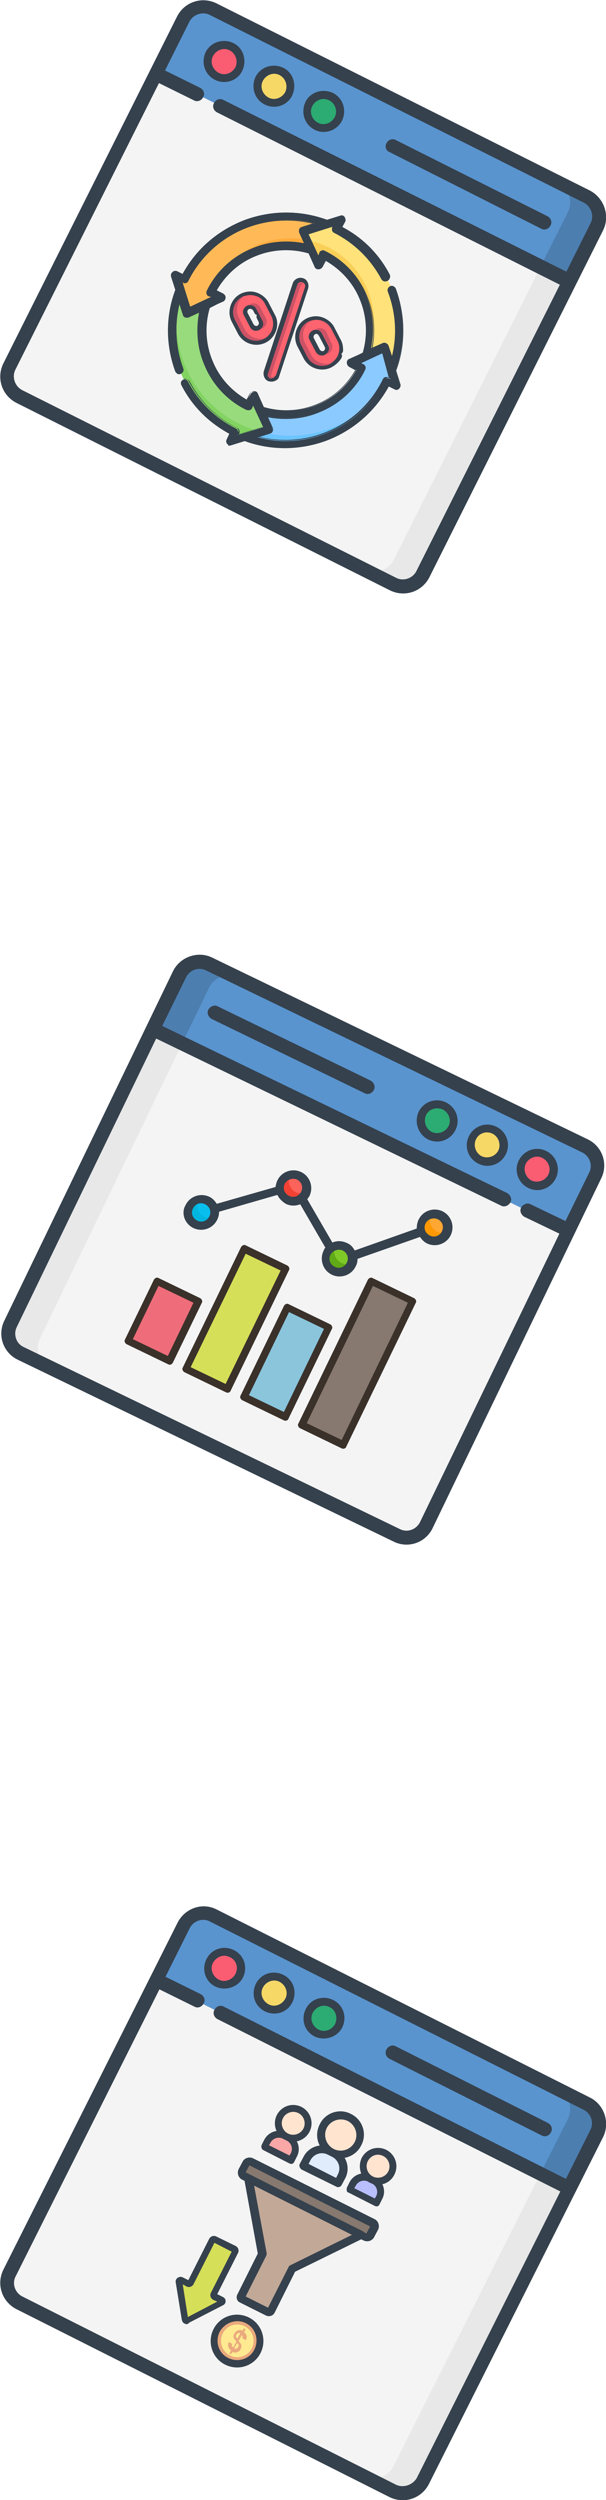 <?xml version="1.0" encoding="utf-8"?>
<!-- Generator: Adobe Illustrator 25.0.0, SVG Export Plug-In . SVG Version: 6.00 Build 0)  -->
<svg version="1.1" id="Layer_1" xmlns="http://www.w3.org/2000/svg" xmlns:xlink="http://www.w3.org/1999/xlink" x="0px" y="0px"
	 viewBox="0 0 130 535.6" style="enable-background:new 0 0 130 535.6;" xml:space="preserve">
<style type="text/css">
	.st0{fill:#F4F4F4;}
	.st1{fill:#E8E8E8;}
	.st2{fill:#5994CE;}
	.st3{fill:#4C7EB0;}
	.st4{fill:#FA5D72;}
	.st5{fill:#F6D867;}
	.st6{fill:#2CAB72;}
	.st7{fill:#35414D;}
	.st8{fill:#FFE27A;}
	.st9{fill:#F9CF58;}
	.st10{fill:#8BCAFF;}
	.st11{fill:#98DB7C;}
	.st12{fill:#82D361;}
	.st13{fill:#6CC4FF;}
	.st14{fill:#FFBA57;}
	.st15{fill:#FFAC3E;}
	.st16{fill:#FD646F;}
	.st17{fill:#CC5266;}
	.st18{fill:#07BEEF;}
	.st19{fill:#FC635B;}
	.st20{fill:#7EC927;}
	.st21{fill:#FFA733;}
	.st22{fill:#00B6E0;}
	.st23{fill:#F34234;}
	.st24{fill:#60A917;}
	.st25{fill:#FF9801;}
	.st26{fill:#EF6D7A;}
	.st27{fill:#3A312A;}
	.st28{fill:#D6DF58;}
	.st29{fill:#8AC5DC;}
	.st30{fill:#87796F;}
	.st31{fill:#C1A897;}
	.st32{fill:#F9A7A7;}
	.st33{fill:#36414D;}
	.st34{fill:#FFE4CF;}
	.st35{fill:#E0EBFC;}
	.st36{fill:#B9BEFC;}
	.st37{fill:#EAA97D;}
	.st38{fill:#FFEA92;}
</style>
<g>
	<g>
		<g>
			<path class="st0" d="M84.3,125.1L4.1,84.9c-2.3-1.2-3.3-4-2.1-6.4L39.3,4.1c1.2-2.3,4-3.3,6.4-2.1l80.2,40.2
				c2.3,1.2,3.3,4,2.1,6.4L90.7,123C89.5,125.3,86.6,126.3,84.3,125.1z"/>
			<path class="st1" d="M125.9,42.2l-6.2-3.1c2.3,1.2,3.3,4,2.1,6.4l-37.3,74.4c-1.2,2.3-4,3.3-6.4,2.1l6.2,3.1
				c2.3,1.2,5.2,0.2,6.4-2.1L128,48.6C129.2,46.2,128.2,43.4,125.9,42.2z"/>
			<path class="st2" d="M33.5,15.8l88.7,44.4l5.9-11.7c1.2-2.3,0.2-5.2-2.1-6.4L45.7,2c-2.3-1.2-5.2-0.2-6.4,2.1L33.5,15.8z"/>
			<path class="st3" d="M125.9,42.2l-6.2-3.1c2.3,1.2,3.3,4,2.1,6.4l-5.9,11.7l6.2,3.1l5.9-11.7C129.2,46.2,128.2,43.4,125.9,42.2z"
				/>
			<path class="st4" d="M51.2,14.8c-0.9,1.7-3,2.4-4.7,1.6c-1.7-0.9-2.4-3-1.6-4.7c0.9-1.7,3-2.4,4.7-1.6
				C51.4,10.9,52.1,13,51.2,14.8z"/>
			<path class="st5" d="M61.9,20.1c-0.9,1.7-3,2.4-4.7,1.6c-1.7-0.9-2.4-3-1.6-4.7s3-2.4,4.7-1.6C62.1,16.3,62.8,18.4,61.9,20.1z"/>
			<path class="st6" d="M72.6,25.5c-0.9,1.7-3,2.4-4.7,1.6c-1.7-0.9-2.4-3-1.6-4.7c0.9-1.7,3-2.4,4.7-1.6
				C72.7,21.6,73.4,23.7,72.6,25.5z"/>
			<path class="st7" d="M46.1,17.1c-2.2-1.1-3-3.7-2-5.9c1.1-2.2,3.7-3,5.9-2s3,3.7,2,5.9S48.3,18.2,46.1,17.1z M49.3,10.8
				c-1.3-0.7-2.9-0.1-3.6,1.2s-0.1,2.9,1.2,3.6c1.3,0.7,2.9,0.1,3.6-1.2C51.1,13.1,50.6,11.5,49.3,10.8z"/>
			<path class="st7" d="M56.8,22.4c-2.2-1.1-3-3.7-2-5.9c1.1-2.2,3.7-3,5.9-2s3,3.7,2,5.9S59,23.5,56.8,22.4z M60,16.1
				c-1.3-0.7-2.9-0.1-3.6,1.2s-0.1,2.9,1.2,3.6c1.3,0.7,2.9,0.1,3.6-1.2C61.8,18.4,61.3,16.8,60,16.1z"/>
			<path class="st7" d="M67.5,27.8c-2.2-1.1-3-3.7-2-5.9s3.7-3,5.9-2c2.2,1.1,3,3.7,2,5.9C72.3,28,69.6,28.9,67.5,27.8z M70.6,21.5
				c-1.3-0.7-2.9-0.1-3.6,1.2c-0.7,1.3-0.1,2.9,1.2,3.6c1.3,0.7,2.9,0.1,3.6-1.2C72.5,23.8,71.9,22.1,70.6,21.5z"/>
			<path class="st7" d="M83.6,32.6L116.1,49c0.7,0.4,1.6,0.1,2-0.7c0.4-0.7,0.1-1.6-0.7-2L84.9,30c-0.7-0.4-1.6-0.1-2,0.7
				C82.5,31.4,82.8,32.3,83.6,32.6z"/>
			<path class="st7" d="M126.5,40.8L46.4,0.7c-3.1-1.5-6.8-0.3-8.4,2.8L0.7,77.9c-1.5,3.1-0.3,6.8,2.8,8.4l80.2,40.2
				c3.1,1.5,6.8,0.3,8.4-2.8l37.3-74.4C130.9,46.2,129.6,42.4,126.5,40.8z M85,123.8L4.8,83.6c-1.6-0.8-2.3-2.8-1.5-4.4l30.8-61.4
				l7.5,3.7c0.7,0.4,1.6,0.1,2-0.7c0.4-0.7,0.1-1.6-0.7-2l-7.5-3.7l5.2-10.4c0.8-1.6,2.8-2.3,4.4-1.5l80.2,40.2
				c1.6,0.8,2.3,2.8,1.5,4.4l-5.2,10.4L47.9,21.4c-0.7-0.4-1.6-0.1-2,0.7c-0.4,0.7-0.1,1.6,0.7,2l73.5,36.9l-30.8,61.4
				C88.5,123.9,86.6,124.6,85,123.8z"/>
		</g>
		<g>
			<g>
				<path class="st8" d="M72.3,49L72.3,49c11.3,5.7,16.2,18.9,11.8,30.4l-5.6-3.1c2.7-8.3-1-17.6-9.1-21.6l0,0l-1.1,2.2L65,49.6
					l8.2-2.6L72.3,49"/>
				<path class="st9" d="M68.3,56.9l-2.5-5.5c1.5,0.3,3,0.8,4.5,1.5c8.6,4.3,12.3,14.7,8.4,23.4l-0.2-0.1c2.7-8.3-1-17.6-9.1-21.6
					l0,0L68.3,56.9z"/>
				<path class="st10" d="M83.1,81.6C83.1,81.6,83.1,81.6,83.1,81.6c-5.7,11.3-18.9,16.3-30.4,11.9l3.2-5.6
					c8.3,2.6,17.5-1.1,21.5-9.1c0,0,0,0,0,0l0,0l-2.2-1.1l7.3-3.3l2.6,8.2L83.1,81.6"/>
				<path class="st11" d="M53.4,86.8C53.3,86.8,53.3,86.8,53.4,86.8c-8.1-4-11.8-13.3-9.1-21.5L38.6,62
					c-4.4,11.5,0.5,24.8,11.8,30.5c0,0,0,0,0,0l0,0l-1,2l8.2-2.6l-3.3-7.3L53.4,86.8L53.4,86.8z"/>
				<path class="st12" d="M51.3,90.8c1.5,0.7,3,1.3,4.5,1.7l-6.3,2l1-2c0,0,0,0,0,0C39.2,86.8,34.2,73.6,38.6,62l0.1,0.5
					C35.7,73.5,40.7,85.5,51.3,90.8L51.3,90.8z"/>
				<path class="st13" d="M55.9,92.5c10.4,2.8,21.6-1.5,27.2-10.9l0.1,0c0,0,0,0,0,0c-5.7,11.3-18.9,16.2-30.4,11.8L55.9,92.5z"/>
				<path class="st14" d="M39.6,59.8C39.6,59.8,39.6,59.8,39.6,59.8C45.3,48.5,58.5,43.6,70.1,48L65,49.6l1.8,4
					c-8.3-2.7-17.5,1-21.6,9.1c0,0,0,0,0,0l0,0l2.2,1.1l-7.3,3.3l-2.6-8.2L39.6,59.8z"/>
				<g>
					<path class="st15" d="M65.8,51.4l1,2.2c-8-2.6-16.9,0.8-21.1,8.2c0.1-0.3,0.3-0.6,0.4-0.9C49.9,53.5,58.1,49.8,65.8,51.4
						L65.8,51.4z"/>
				</g>
				<g>
					<path class="st7" d="M37.1,58.2c-0.2,0.2-0.3,0.5-0.2,0.9l0.9,2.9c-2.1,5.6-2.1,11.8,0,17.4c0.2,0.4,0.6,0.6,1,0.5
						c0.4-0.2,0.6-0.6,0.5-1c-1.7-4.6-1.9-9.6-0.7-14.2l0.8,2.7c0.1,0.5,0.7,0.7,1.1,0.5l2.4-1.1c-0.8,3.7-0.5,7.7,1,11.3
						c1.7,4.2,4.9,7.6,8.9,9.6l0,0c0.4,0.2,0.9,0,1.1-0.4l0.4-0.7l2.2,4.9l-5.6,1.7l0.1-0.3c0.2-0.4,0-0.9-0.4-1.1l0,0
						c-4.4-2.2-8-5.7-10.3-10.1c-0.2-0.4-0.7-0.5-1.1-0.3c-0.4,0.2-0.5,0.7-0.3,1.1c2.3,4.5,5.9,8.1,10.3,10.4l-0.6,1.3
						c-0.3,0.6,0.3,1.4,1,1.1l2.9-0.9c5.7,2.1,12,2.1,17.8-0.1c5.6-2.2,10.2-6.2,13.1-11.5l1.3,0.6c0.6,0.3,1.4-0.3,1.1-1l-0.9-3
						c2.1-5.7,2.1-11.9-0.1-17.6c-0.2-0.4-0.6-0.6-1-0.5c-0.4,0.2-0.6,0.6-0.5,1c1.7,4.6,2,9.6,0.7,14.3l-0.8-2.6
						c-0.1-0.5-0.7-0.7-1.1-0.5l-2.5,1.1c0.8-3.8,0.5-7.7-1-11.3c-1.7-4.2-4.9-7.6-9-9.6c-0.4-0.2-0.9,0-1.1,0.4L68.4,55L66.1,50
						l5.6-1.7l-0.1,0.3c-0.2,0.4,0,0.9,0.4,1.1c4.4,2.2,7.9,5.6,10.2,9.9c0.2,0.4,0.7,0.5,1.1,0.3c0.4-0.2,0.5-0.7,0.3-1.1
						c-2.3-4.4-5.8-7.9-10.2-10.2l0.6-1.3c0.3-0.6-0.3-1.4-1-1.1l-2.9,0.9c-5.7-2.1-12-2.1-17.8,0.1c-5.6,2.2-10.3,6.2-13.1,11.5
						L38,58.1C37.7,58,37.3,58,37.1,58.2L37.1,58.2z M57.4,89.1c3.7,0.8,7.7,0.5,11.3-1c4.2-1.7,7.6-4.9,9.6-8.9l0,0
						c0.2-0.4,0-0.9-0.4-1.1l-0.7-0.3l4.9-2.2l1.7,5.6l-0.3-0.1c-0.4-0.2-0.9,0-1.1,0.4l0,0c-2.6,5.3-7.1,9.3-12.6,11.4
						c-4.7,1.8-9.7,2.1-14.5,0.8l2.6-0.8c0.5-0.1,0.7-0.7,0.5-1.1L57.4,89.1z M45.5,77.4c-1.5-3.7-1.7-7.7-0.6-11.5l3-1.3
						c0.6-0.3,0.6-1.2,0-1.5l-1.5-0.8c1.9-3.4,4.8-6,8.4-7.5c3.7-1.5,7.7-1.7,11.5-0.6l1.3,2.9c0.3,0.6,1.2,0.6,1.5,0l0.7-1.5
						c3.4,1.9,6,4.8,7.5,8.4c1.5,3.7,1.7,7.7,0.6,11.5L75,77c-0.6,0.3-0.6,1.2,0,1.5l1.5,0.7c-1.9,3.4-4.8,6-8.4,7.5
						c-3.7,1.5-7.7,1.7-11.5,0.6l-1.3-2.9c-0.3-0.6-1.2-0.6-1.5,0L53,85.8C49.6,83.9,47,80.9,45.5,77.4L45.5,77.4z M39,60.4l0.3,0.1
						c0.4,0.2,0.9,0,1.1-0.4l0,0c2.6-5.3,7.1-9.3,12.6-11.4c4.7-1.8,9.8-2.1,14.5-0.8l-2.7,0.8c-0.5,0.1-0.7,0.7-0.5,1.1l1.1,2.5
						c-3.7-0.8-7.7-0.5-11.3,1c-4.2,1.7-7.6,4.9-9.6,9l0,0c-0.2,0.4,0,0.9,0.4,1.1l0.7,0.4L40.7,66L39,60.4z"/>
					<path class="st7" d="M48.8,95.1c-0.3-0.3-0.3-0.7-0.1-1l0.6-1.1c-4.4-2.4-7.9-6-10.3-10.4c-0.1-0.2-0.1-0.5-0.1-0.7
						c0.1-0.2,0.2-0.4,0.5-0.6c0.5-0.2,1-0.1,1.3,0.4c2.3,4.4,5.8,7.8,10.2,10l0,0c0.5,0.2,0.6,0.8,0.4,1.3l5.1-1.6l-2.1-4.5
						l-0.2,0.5c-0.2,0.5-0.8,0.6-1.3,0.4l0,0c-4.1-2-7.3-5.5-9-9.7c-1.5-3.5-1.8-7.4-1.1-11.1l-2.2,1c-0.2,0.1-0.5,0.1-0.8,0
						c-0.3-0.1-0.4-0.3-0.5-0.6l-0.7-2.2c-1.1,4.5-0.8,9.3,0.8,13.7c0.1,0.2,0.1,0.5,0,0.7c-0.1,0.2-0.3,0.4-0.5,0.5
						c-0.2,0.1-0.5,0.1-0.7,0c0,0,0,0,0,0c-0.2-0.1-0.4-0.3-0.5-0.5c-2.1-5.7-2.1-11.9,0-17.5l-0.9-2.8c-0.1-0.4,0-0.8,0.3-1l0,0
						c0.3-0.2,0.7-0.3,1-0.1l1.1,0.6c2.9-5.3,7.5-9.3,13.1-11.5c5.8-2.2,12.1-2.3,17.8-0.1l2.9-0.9c0.3-0.1,0.7,0,1,0.3
						c0.3,0.3,0.3,0.7,0.1,1l-0.6,1.1c4.3,2.4,7.8,5.9,10.1,10.2c0.1,0.2,0.1,0.5,0.1,0.7s-0.2,0.4-0.5,0.6
						c-0.2,0.1-0.5,0.1-0.7,0.1c-0.2-0.1-0.4-0.2-0.6-0.5c-2.3-4.3-5.8-7.7-10.1-9.9c-0.5-0.2-0.6-0.8-0.4-1.3l-5.1,1.6l2.1,4.5
						l0.2-0.5c0.2-0.5,0.8-0.7,1.3-0.4c4.1,2,7.3,5.5,9,9.7c1.5,3.5,1.8,7.4,1.1,11.1l2.2-1c0.2-0.1,0.5-0.1,0.8,0
						c0.3,0.1,0.4,0.3,0.5,0.6l0.7,2.1c1.1-4.6,0.8-9.3-0.9-13.8c-0.2-0.5,0.1-1,0.5-1.2c0.5-0.2,1,0.1,1.2,0.5
						c2.1,5.7,2.2,12,0.1,17.6l0.9,2.9c0.1,0.3,0,0.7-0.3,1c-0.3,0.3-0.7,0.3-1,0.1l-1.2-0.6c-2.9,5.2-7.5,9.3-13.1,11.5
						c-5.7,2.2-12.1,2.3-17.8,0.2l-2.9,0.9c-0.2,0.1-0.5,0.1-0.7,0C49,95.3,48.9,95.2,48.8,95.1z M84.9,83.2
						C84.9,83.2,84.9,83.2,84.9,83.2c0.3,0.1,0.6,0,0.7-0.1c0.2-0.1,0.3-0.4,0.2-0.7l-0.9-3l0,0l0,0c2.1-5.6,2.1-11.9-0.1-17.5
						c-0.1-0.3-0.5-0.5-0.9-0.4c-0.3,0.1-0.5,0.5-0.4,0.9c1.8,4.6,2,9.6,0.7,14.4l-0.1,0.5l-1-3.1c0-0.2-0.2-0.3-0.3-0.4
						c0,0,0,0,0,0c-0.2-0.1-0.4-0.1-0.5,0L79.6,75l0.1-0.3c0.8-3.8,0.5-7.6-1-11.2c-1.7-4.1-4.9-7.5-8.9-9.5c-0.3-0.2-0.7,0-0.9,0.3
						l-0.5,1L66,50.1L66,49.9l6-1.9l-0.3,0.6c-0.2,0.3,0,0.7,0.3,0.9c4.4,2.2,8,5.7,10.3,10c0.1,0.2,0.2,0.3,0.4,0.3
						c0.2,0.1,0.4,0,0.5-0.1s0.3-0.2,0.3-0.4c0.1-0.2,0-0.4-0.1-0.5c-2.3-4.3-5.8-7.8-10.1-10.2l-0.1-0.1l0.7-1.4
						c0.1-0.3,0-0.6-0.1-0.7c-0.1-0.2-0.4-0.3-0.7-0.2l-2.9,0.9l0,0l0,0c-5.7-2.1-12-2.1-17.7,0.1c-5.6,2.1-10.2,6.2-13.1,11.5
						l-0.1,0.1l-1.4-0.7c-0.2-0.1-0.5-0.1-0.7,0.1l0,0c-0.2,0.2-0.3,0.5-0.2,0.7l0.9,2.9l0,0c-2.1,5.6-2.1,11.7,0,17.4
						c0.1,0.2,0.2,0.3,0.3,0.4c0,0,0,0,0,0c0.2,0.1,0.3,0.1,0.5,0c0.2-0.1,0.3-0.2,0.4-0.3c0.1-0.2,0.1-0.3,0-0.5
						c-1.7-4.6-1.9-9.6-0.7-14.3l0.1-0.5l1,3.1c0.1,0.2,0.2,0.3,0.4,0.4c0.2,0.1,0.4,0.1,0.5,0l2.7-1.2l-0.1,0.3
						c-0.8,3.8-0.5,7.6,1,11.2c1.7,4.1,4.9,7.5,8.9,9.5l0,0c0.3,0.2,0.7,0,0.9-0.3l0.5-1l2.4,5.2l0.1,0.1l-6,1.9l0.3-0.6
						c0.2-0.3,0-0.7-0.3-0.9l0,0c-4.5-2.2-8.1-5.8-10.4-10.2c-0.2-0.3-0.6-0.5-0.9-0.3c-0.2,0.1-0.3,0.2-0.3,0.4
						c-0.1,0.2,0,0.4,0,0.5c2.3,4.4,5.9,8,10.3,10.4l0.1,0.1l-0.7,1.4c-0.1,0.3,0,0.6,0.1,0.7c0.1,0.2,0.4,0.3,0.7,0.2l2.9-0.9l0,0
						l0,0c5.7,2.1,12,2.1,17.7-0.1c5.6-2.1,10.2-6.2,13-11.5l0.1-0.1l0.1,0.1L84.9,83.2z M58,92.6c0.2-0.1,0.3-0.2,0.4-0.4
						c0.1-0.2,0.1-0.4,0-0.5L57.1,89l0.3,0.1c3.8,0.8,7.6,0.5,11.2-1c4.1-1.7,7.5-4.9,9.5-8.9c0.2-0.3,0-0.7-0.3-0.9l-0.9-0.5
						l5.2-2.4l0.1-0.1l1.9,6L83.5,81c-0.3-0.2-0.7,0-0.9,0.3c-2.7,5.3-7.2,9.4-12.7,11.5c-4.7,1.8-9.7,2.1-14.6,0.8l-0.5-0.1
						L58,92.6z M82,75.7l-4.5,2.1l0.4,0.2c0.5,0.2,0.7,0.8,0.4,1.3c-2,4.1-5.5,7.3-9.7,9c-3.5,1.5-7.4,1.8-11.1,1.1l1,2.2
						c0.1,0.2,0.1,0.5,0,0.8c-0.1,0.3-0.3,0.4-0.6,0.5l-2.2,0.7c4.6,1.1,9.5,0.8,13.9-0.9c5.5-2.1,9.9-6.1,12.5-11.4
						c0.2-0.5,0.8-0.7,1.3-0.4l0,0L82,75.7z M52.9,85.9c-3.4-1.9-6.1-4.9-7.6-8.5l0,0c-1.5-3.7-1.8-7.8-0.6-11.6l0-0.1l3-1.4
						c0.3-0.1,0.4-0.4,0.4-0.6c0-0.2-0.1-0.5-0.3-0.6c0,0,0,0,0,0l-1.6-0.8l0.1-0.1c1.9-3.4,4.9-6.1,8.5-7.6
						c3.7-1.5,7.8-1.7,11.6-0.6l0.1,0l1.4,3c0.1,0.3,0.4,0.4,0.6,0.4c0.2,0,0.5-0.1,0.6-0.4l0.8-1.6l0.1,0.1
						c3.4,1.9,6.1,4.9,7.5,8.5c1.5,3.7,1.7,7.8,0.6,11.6l0,0.1l-3,1.3c-0.3,0.1-0.4,0.4-0.4,0.6c0,0.2,0.1,0.5,0.3,0.6c0,0,0,0,0,0
						l1.6,0.8l-0.1,0.1c-1.9,3.4-4.9,6.1-8.5,7.6c-3.7,1.5-7.8,1.8-11.6,0.6l-0.1,0l-1.4-3c-0.1-0.3-0.4-0.4-0.6-0.4
						c-0.2,0-0.5,0.1-0.6,0.4L53,86L52.9,85.9z M55.3,84.3l1.3,2.9c3.7,1.1,7.7,0.9,11.3-0.6c3.5-1.4,6.4-4,8.3-7.3l-1.3-0.7
						c-0.3-0.2-0.5-0.5-0.5-0.9c0-0.4,0.2-0.7,0.5-0.8l2.9-1.3c1.1-3.7,0.9-7.8-0.6-11.4c-1.4-3.5-4-6.4-7.3-8.3l-0.7,1.3
						c-0.2,0.3-0.5,0.5-0.9,0.5c-0.4,0-0.7-0.2-0.8-0.5l-1.3-2.9c-3.7-1.1-7.8-0.9-11.4,0.6c-3.5,1.4-6.4,4-8.3,7.3l1.4,0.7
						c0,0,0,0,0,0c0.3,0.2,0.5,0.5,0.5,0.8c0,0.4-0.2,0.7-0.5,0.8L45,66c-1.1,3.7-0.9,7.7,0.6,11.3l0,0c1.4,3.5,4,6.4,7.3,8.3
						l0.7-1.3c0.2-0.3,0.5-0.5,0.9-0.5c0.2,0,0.3,0,0.4,0.1C55.1,83.9,55.2,84.1,55.3,84.3z M38.7,60.2l0.5,0.3
						c0.3,0.2,0.7,0,0.9-0.3c2.7-5.3,7.2-9.4,12.7-11.5c4.7-1.8,9.8-2.1,14.6-0.8l0.5,0.1l-3.1,1c-0.2,0.1-0.3,0.2-0.4,0.4
						c-0.1,0.2-0.1,0.4,0,0.5l1.2,2.7l-0.3-0.1c-3.8-0.8-7.6-0.5-11.2,1c-4.1,1.7-7.5,4.9-9.6,8.9c-0.2,0.3,0,0.7,0.3,0.9l1,0.5
						l-5.2,2.4l-0.1,0.1L38.7,60.2z M44.8,63.5c-0.5-0.2-0.7-0.8-0.4-1.3c2-4.1,5.5-7.3,9.7-9c3.5-1.5,7.4-1.8,11.1-1.1l-1-2.2
						c-0.1-0.2-0.1-0.5,0-0.8c0.1-0.3,0.3-0.4,0.6-0.5l2.2-0.7c-4.7-1.1-9.5-0.8-14,0.9C47.5,50.9,43,55,40.4,60.2
						c-0.2,0.5-0.8,0.6-1.2,0.4l1.6,5.1l4.5-2.1L44.8,63.5z"/>
				</g>
			</g>
			<g>
				<g>
					<path class="st7" d="M66.2,73l1.3,2.5c0.4,0.9,1.5,1.3,2.4,0.8c0.9-0.4,1.3-1.5,0.8-2.4l-1.3-2.5c-0.4-0.9-1.5-1.3-2.4-0.8
						C66.1,71,65.8,72.1,66.2,73z M68.9,71.6l1.3,2.5c0.3,0.6,0.1,1.3-0.5,1.6c-0.6,0.3-1.3,0.1-1.6-0.5l-1.3-2.5
						c-0.3-0.6-0.1-1.3,0.5-1.6C67.9,70.8,68.6,71,68.9,71.6z"/>
					<path class="st7" d="M70.2,76.8c-1.2,0.6-2.6,0.1-3.2-1.1l-1.3-2.5c-0.6-1.2-0.1-2.6,1.1-3.2s2.6-0.1,3.2,1.1l1.3,2.5
						C71.8,74.8,71.3,76.2,70.2,76.8z M67.6,71.6c-0.3,0.2-0.4,0.5-0.3,0.8l1.3,2.5c0.2,0.3,0.5,0.4,0.8,0.3
						c0.3-0.2,0.4-0.5,0.3-0.8l-1.3-2.5C68.2,71.6,67.9,71.4,67.6,71.6z"/>
				</g>
				<g>
					<path class="st7" d="M55.8,71c0.9-0.4,1.3-1.5,0.8-2.4l-0.4-0.8c-0.1-0.2-0.3-0.2-0.4-0.1c-0.2,0.1-0.2,0.3-0.1,0.4l0.4,0.8
						c0.3,0.6,0.1,1.3-0.5,1.6c-0.6,0.3-1.3,0.1-1.6-0.5l-1.3-2.5c-0.3-0.6-0.1-1.3,0.5-1.6s1.3-0.1,1.6,0.5l0.3,0.6
						c0.1,0.2,0.3,0.2,0.4,0.1s0.2-0.3,0.1-0.4L55.3,66c-0.4-0.9-1.5-1.3-2.4-0.8s-1.3,1.5-0.8,2.4l1.3,2.5
						C53.8,71.1,54.9,71.4,55.8,71z"/>
					<path class="st7" d="M56,71.5c-1.2,0.6-2.6,0.1-3.2-1.1l-1.3-2.5c-0.6-1.2-0.1-2.6,1.1-3.2c1.2-0.6,2.6-0.1,3.2,1.1l0.3,0.6
						c0.1,0.2,0.1,0.5,0,0.7c0.2,0.1,0.4,0.2,0.5,0.4l0.4,0.8C57.7,69.5,57.2,70.9,56,71.5z M53.4,66.2c-0.3,0.2-0.4,0.5-0.3,0.8
						l1.3,2.5c0.2,0.3,0.5,0.4,0.8,0.3c0.3-0.2,0.4-0.5,0.3-0.8l-0.4-0.8c-0.1-0.2-0.1-0.5,0-0.7c-0.2-0.1-0.4-0.2-0.5-0.4l-0.3-0.6
						C54.1,66.2,53.7,66.1,53.4,66.2z"/>
				</g>
				<g>
					<path class="st7" d="M56.7,72.9c1.9-1,2.7-3.4,1.8-5.3L57.2,65c-0.5-0.9-1.3-1.6-2.3-2c-1-0.3-2.1-0.3-3,0.2
						c-1.9,1-2.7,3.4-1.8,5.3l1.3,2.5C52.4,73.1,54.8,73.9,56.7,72.9z M50.7,68.3c-0.8-1.6-0.2-3.6,1.5-4.4c0.8-0.4,1.7-0.5,2.5-0.2
						c0,0,0,0,0,0c0.8,0.3,1.5,0.9,1.9,1.7l1.3,2.5c0.8,1.6,0.2,3.6-1.5,4.4c-1.6,0.8-3.6,0.2-4.4-1.5L50.7,68.3L50.7,68.3z"/>
					<path class="st7" d="M57,73.4c-2.2,1.1-4.9,0.2-6-2l-1.3-2.5c-1.1-2.2-0.2-4.9,2-6c1.1-0.5,2.3-0.6,3.4-0.2
						c1.1,0.4,2.1,1.2,2.6,2.3l1.3,2.5C60.1,69.5,59.2,72.3,57,73.4z M52.4,64.3c-1.4,0.7-1.9,2.3-1.2,3.7l1.3,2.5
						c0.7,1.4,2.3,1.9,3.7,1.2c1.4-0.7,1.9-2.3,1.2-3.7l-1.3-2.5c-0.3-0.7-0.9-1.1-1.6-1.4C53.9,63.9,53.1,64,52.4,64.3z"/>
				</g>
				<g>
					<path class="st7" d="M69.1,68.4c-1-0.3-2.1-0.3-3,0.2c-1.9,1-2.7,3.4-1.8,5.3l1.3,2.5c1,1.9,3.4,2.7,5.3,1.8
						c0.8-0.4,1.5-1.1,1.8-1.9c0.1-0.2,0-0.4-0.2-0.4c-0.2-0.1-0.4,0-0.4,0.2c-0.3,0.7-0.9,1.3-1.5,1.6c-1.6,0.8-3.6,0.2-4.4-1.5
						l-1.3-2.5c-0.8-1.6-0.2-3.6,1.5-4.4c0.8-0.4,1.7-0.5,2.5-0.2c0.8,0.3,1.5,0.9,1.9,1.7l1.3,2.5c0.3,0.5,0.4,1.1,0.3,1.7
						c0,0.2,0.1,0.3,0.3,0.3c0.2,0,0.3-0.1,0.3-0.3c0.1-0.7-0.1-1.4-0.4-2l-1.3-2.5C70.9,69.4,70.1,68.7,69.1,68.4L69.1,68.4z"/>
					<path class="st7" d="M71.1,78.7c-2.2,1.1-4.9,0.2-6-2l-1.3-2.5c-1.1-2.2-0.2-4.9,2-6c1.1-0.5,2.3-0.6,3.4-0.2l0,0l0,0l0,0
						c1.1,0.4,2.1,1.2,2.6,2.3l1.3,2.5c0.4,0.7,0.5,1.5,0.5,2.3c0,0.3-0.2,0.6-0.4,0.7c0.2,0.2,0.2,0.5,0.1,0.8
						C72.8,77.5,72,78.2,71.1,78.7z M72.6,76.3C72.6,76.3,72.6,76.3,72.6,76.3C72.6,76.3,72.6,76.3,72.6,76.3z M66.6,69.7
						c-1.4,0.7-1.9,2.3-1.2,3.7l1.3,2.5c0.7,1.4,2.3,1.9,3.7,1.2c0.6-0.3,1-0.8,1.3-1.3c0.1-0.2,0.2-0.3,0.4-0.4
						c-0.1-0.2-0.2-0.3-0.1-0.5c0-0.5-0.1-1-0.3-1.4l-1.3-2.5c-0.3-0.7-0.9-1.2-1.6-1.4C68,69.3,67.3,69.3,66.6,69.7z"/>
				</g>
				<g>
					<path class="st7" d="M65.5,60.9c-0.1-0.3-0.4-0.5-0.7-0.6c-0.3-0.1-0.6-0.1-0.9,0.1c-0.3,0.1-0.5,0.4-0.6,0.7l-6.2,18.8
						c-0.2,0.6,0.1,1.3,0.7,1.5c0.3,0.1,0.6,0.1,0.9-0.1c0.3-0.1,0.5-0.4,0.6-0.7l6.2-18.8C65.7,61.4,65.7,61.1,65.5,60.9L65.5,60.9
						z M65,61.5l-6.2,18.8c0,0.1-0.1,0.2-0.3,0.3c-0.1,0.1-0.3,0.1-0.4,0c-0.3-0.1-0.4-0.4-0.3-0.7L64,61.2c0-0.1,0.1-0.2,0.3-0.3
						c0.1-0.1,0.3-0.1,0.4,0c0.1,0,0.2,0.1,0.3,0.3S65,61.4,65,61.5L65,61.5z"/>
					<path class="st7" d="M59,81.6c-0.4,0.2-0.9,0.2-1.3,0.1c-0.4-0.1-0.8-0.4-1-0.9c-0.2-0.4-0.2-0.9-0.1-1.3l6.2-18.8
						c0.3-0.9,1.3-1.4,2.2-1.1c0.4,0.1,0.8,0.4,1,0.9c0.2,0.4,0.2,0.9,0.1,1.3l-6.2,18.8C59.8,81.1,59.5,81.4,59,81.6z"/>
				</g>
				<g>
					<g>
						<path class="st16" d="M58.7,80.9c-0.2,0.1-0.4,0.1-0.6,0c-0.4-0.1-0.7-0.6-0.5-1.1l6.2-18.8c0.1-0.4,0.6-0.7,1.1-0.5
							c0.4,0.1,0.7,0.6,0.5,1.1l-6.2,18.8C59,80.6,58.8,80.8,58.7,80.9L58.7,80.9z"/>
					</g>
					<g>
						<path class="st17" d="M65.1,60.8c-0.3,0-0.6,0.2-0.7,0.6l-6.2,18.8c-0.1,0.3,0,0.7,0.2,0.9c-0.1,0-0.2,0-0.4,0
							c-0.4-0.1-0.7-0.6-0.5-1.1l6.2-18.8c0.1-0.4,0.6-0.7,1.1-0.5C64.9,60.6,65,60.7,65.1,60.8z"/>
					</g>
					<g>
						<g>
							<path class="st16" d="M54.8,63.4c-0.9-0.3-1.9-0.2-2.8,0.2c-1.8,0.9-2.5,3.1-1.6,4.9l1.3,2.5c0.9,1.8,3.1,2.5,4.9,1.6
								c1.8-0.9,2.5-3.1,1.6-4.9l-1.3-2.5C56.5,64.3,55.7,63.6,54.8,63.4L54.8,63.4z M56.3,68.7c0.4,0.7,0.1,1.6-0.7,2
								s-1.6,0.1-2-0.7l-1.3-2.5c-0.4-0.7-0.1-1.6,0.7-2c0.7-0.4,1.6-0.1,2,0.7L56.3,68.7z"/>
						</g>
						<g>
							<path class="st16" d="M69,68.7c-0.9-0.3-1.9-0.2-2.8,0.2c-1.8,0.9-2.5,3.1-1.6,4.9l1.3,2.5c0.9,1.8,3.1,2.5,4.9,1.6
								c1.8-0.9,2.5-3.1,1.6-4.9l-1.3-2.5C70.6,69.6,69.9,69,69,68.7L69,68.7z M70.4,74c0.4,0.7,0.1,1.6-0.7,2
								c-0.7,0.4-1.6,0.1-2-0.7l-1.3-2.5c-0.4-0.7-0.1-1.6,0.7-2c0.7-0.4,1.6-0.1,2,0.7L70.4,74z"/>
						</g>
					</g>
					<g>
						<g>
							<g>
								<path class="st17" d="M56,70.4c0.1,0,0.3-0.1,0.4-0.1c0.7-0.4,1-1.3,0.7-2l-1.3-2.5c-0.4-0.7-1.3-1-2-0.7
									c-0.1,0.1-0.3,0.2-0.4,0.3c0.6-0.1,1.3,0.2,1.6,0.8l1.3,2.5C56.6,69.3,56.5,70,56,70.4L56,70.4z"/>
							</g>
							<g>
								<path class="st17" d="M52.5,70.6L51.2,68c-0.8-1.7-0.3-3.6,1.2-4.6c-0.1,0-0.3,0.1-0.4,0.2c-1.8,0.9-2.5,3.1-1.6,4.9
									l1.3,2.5c0.9,1.8,3.1,2.5,4.9,1.6c0.1-0.1,0.3-0.1,0.4-0.2C55.3,73,53.4,72.2,52.5,70.6L52.5,70.6z"/>
							</g>
						</g>
						<g>
							<g>
								<path class="st17" d="M70.1,75.8c0.1,0,0.3-0.1,0.4-0.1c0.7-0.4,1-1.3,0.7-2L70,71.1c-0.4-0.7-1.3-1-2-0.7
									c-0.1,0.1-0.3,0.2-0.4,0.3c0.6-0.1,1.3,0.2,1.6,0.8l1.3,2.5C70.7,74.6,70.6,75.3,70.1,75.8z"/>
							</g>
							<g>
								<path class="st17" d="M66.7,75.9l-1.3-2.5c-0.8-1.7-0.3-3.6,1.2-4.6c-0.1,0-0.3,0.1-0.4,0.2c-1.8,0.9-2.5,3.1-1.6,4.9
									l1.3,2.5c0.9,1.8,3.1,2.5,4.9,1.6c0.1-0.1,0.3-0.1,0.4-0.2C69.4,78.3,67.5,77.6,66.7,75.9L66.7,75.9z"/>
							</g>
						</g>
					</g>
				</g>
			</g>
		</g>
	</g>
	<g>
		<g>
			<path class="st0" d="M2.2,283.7l36.2-75c1.1-2.4,4-3.4,6.3-2.2l80.7,39c2.4,1.1,3.4,4,2.2,6.3l-36.2,75c-1.1,2.4-4,3.4-6.3,2.2
				L4.4,290C2.1,288.9,1.1,286,2.2,283.7z"/>
			<path class="st1" d="M38.5,208.7l-36.2,75c-1.1,2.4-0.2,5.2,2.2,6.3l6.3,3c-2.4-1.1-3.4-4-2.2-6.3l36.2-75c1.1-2.4,4-3.4,6.3-2.2
				l-6.3-3C42.5,205.4,39.6,206.4,38.5,208.7z"/>
			<path class="st2" d="M127.8,251.9c1.1-2.4,0.2-5.2-2.2-6.3l-80.7-39c-2.4-1.1-5.2-0.2-6.3,2.2l-5.7,11.8l89.3,43.2L127.8,251.9z"
				/>
			<path class="st3" d="M38.5,208.7l-5.7,11.8l6.3,3l5.7-11.8c1.1-2.4,4-3.4,6.3-2.2l-6.3-3C42.5,205.4,39.6,206.4,38.5,208.7z"/>
			<path class="st4" d="M116.8,247.3c1.8,0.8,2.5,3,1.6,4.7s-3,2.5-4.7,1.6c-1.8-0.8-2.5-3-1.6-4.7S115,246.5,116.8,247.3z"/>
			<path class="st5" d="M106,242.1c1.8,0.8,2.5,3,1.6,4.7s-3,2.5-4.7,1.6s-2.5-3-1.6-4.7C102.2,242,104.3,241.3,106,242.1z"/>
			<path class="st6" d="M95.3,236.9c1.8,0.8,2.5,3,1.6,4.7s-3,2.5-4.7,1.6c-1.8-0.8-2.5-3-1.6-4.7S93.5,236.1,95.3,236.9z"/>
			<path class="st7" d="M111.3,248.6c1.1-2.2,3.7-3.1,5.9-2c2.2,1.1,3.1,3.7,2,5.9s-3.7,3.1-5.9,2
				C111.1,253.4,110.2,250.7,111.3,248.6z M112.8,249.3c-0.6,1.3-0.1,2.9,1.2,3.6c1.3,0.6,2.9,0.1,3.6-1.2s0.1-2.9-1.2-3.6
				C115.1,247.4,113.5,248,112.8,249.3z"/>
			<path class="st7" d="M100.6,243.4c1.1-2.2,3.7-3.1,5.9-2c2.2,1.1,3.1,3.7,2,5.9c-1.1,2.2-3.7,3.1-5.9,2S99.5,245.6,100.6,243.4z
				 M102.1,244.1c-0.6,1.3-0.1,2.9,1.2,3.6c1.3,0.6,2.9,0.1,3.6-1.2c0.6-1.3,0.1-2.9-1.2-3.6C104.3,242.2,102.7,242.8,102.1,244.1z"
				/>
			<path class="st7" d="M89.8,238.2c1.1-2.2,3.7-3.1,5.9-2c2.2,1.1,3.1,3.7,2,5.9c-1.1,2.2-3.7,3.1-5.9,2
				C89.7,243,88.8,240.4,89.8,238.2z M91.4,238.9c-0.6,1.3-0.1,2.9,1.2,3.6c1.3,0.6,2.9,0.1,3.6-1.2s0.1-2.9-1.2-3.6
				C93.6,237.1,92,237.6,91.4,238.9z"/>
			<path class="st7" d="M80.2,233.5c0.4-0.7,0-1.6-0.7-2l-32.8-15.9c-0.7-0.4-1.6,0-2,0.7c-0.4,0.7,0,1.6,0.7,2l32.8,15.9
				C78.9,234.6,79.8,234.3,80.2,233.5z"/>
			<path class="st7" d="M37.1,208.1L0.9,283c-1.5,3.1-0.2,6.8,2.9,8.3l80.7,39c3.1,1.5,6.8,0.2,8.3-2.9l36.2-75
				c1.5-3.1,0.2-6.8-2.9-8.3l-80.7-39C42.4,203.7,38.6,205,37.1,208.1z M3.6,284.3l29.9-61.8l74,35.8c0.7,0.4,1.6,0,2-0.7
				c0.4-0.7,0-1.6-0.7-2l-74-35.8l5.1-10.4c0.8-1.6,2.7-2.3,4.3-1.5l80.7,39c1.6,0.8,2.3,2.7,1.5,4.3l-5.1,10.4l-7.5-3.6
				c-0.7-0.4-1.6,0-2,0.7c-0.4,0.7,0,1.6,0.7,2l7.5,3.6l-29.9,61.8c-0.8,1.6-2.7,2.3-4.3,1.5l-80.7-39
				C3.5,287.9,2.8,285.9,3.6,284.3z"/>
		</g>
		<g>
			<g>
				<path class="st18" d="M45.7,260.9c-0.7,1.4-2.4,2-3.8,1.3c-1.4-0.7-2-2.4-1.3-3.8c0.7-1.4,2.4-2,3.8-1.3
					C45.8,257.8,46.4,259.5,45.7,260.9L45.7,260.9z"/>
				<path class="st19" d="M65.5,255.7c-0.7,1.4-2.4,2-3.8,1.3c-1.4-0.7-2-2.4-1.3-3.8c0.7-1.4,2.4-2,3.8-1.3
					C65.6,252.6,66.1,254.3,65.5,255.7z"/>
				<path class="st20" d="M75.3,270.9c-0.7,1.4-2.4,2-3.8,1.3c-1.4-0.7-2-2.4-1.3-3.8c0.7-1.4,2.4-2,3.8-1.3
					C75.4,267.8,76,269.5,75.3,270.9L75.3,270.9z"/>
				<path class="st21" d="M95.7,264.2c-0.7,1.4-2.4,2-3.8,1.3c-1.4-0.7-2-2.4-1.3-3.8c0.7-1.4,2.4-2,3.8-1.3
					C95.8,261.1,96.4,262.8,95.7,264.2z"/>
				<path class="st22" d="M45.8,260.8l0,0.1c-0.7,1.4-2.4,2-3.8,1.4s-2-2.4-1.3-3.8c0.4-0.8,1.1-1.3,1.8-1.5c-0.6,1.4,0,3.1,1.4,3.7
					C44.5,261,45.1,261,45.8,260.8z"/>
				<path class="st23" d="M65.5,255.6l0,0.1c-0.7,1.4-2.4,2-3.8,1.4c-1.4-0.7-2-2.4-1.3-3.8c0.4-0.8,1.1-1.3,1.8-1.5
					c-0.6,1.4,0,3.1,1.4,3.7C64.2,255.7,64.9,255.8,65.5,255.6L65.5,255.6z"/>
				<path class="st24" d="M75.3,270.8l-0.1,0.1c-0.7,1.4-2.4,2-3.8,1.3c-1.4-0.7-2-2.4-1.3-3.8c0.4-0.8,1.1-1.3,1.8-1.5
					c-0.6,1.4,0,3,1.4,3.7C74,270.9,74.7,271,75.3,270.8L75.3,270.8z"/>
				<path class="st25" d="M95.7,264.1l0,0.1c-0.7,1.4-2.4,2-3.8,1.3c-1.4-0.7-2-2.4-1.3-3.8c0.4-0.8,1.1-1.3,1.8-1.5
					c-0.6,1.4,0,3,1.4,3.7C94.4,264.2,95.1,264.3,95.7,264.1z"/>
				<path class="st7" d="M41.5,263.1c1.9,0.9,4.2,0.1,5.1-1.8c0.3-0.6,0.4-1.2,0.4-1.7l12.5-3.6c0.4,0.8,1,1.4,1.8,1.9
					c1,0.5,2.1,0.5,3.1,0.1l5.4,9.3c-0.2,0.2-0.3,0.4-0.4,0.7c-0.9,1.9-0.1,4.2,1.8,5.1c1.9,0.9,4.2,0.1,5.1-1.8
					c0.3-0.5,0.4-1.1,0.4-1.6l13.4-4.7c0.4,0.6,0.9,1.1,1.5,1.4c1.9,0.9,4.2,0.1,5.1-1.8c0.9-1.9,0.1-4.2-1.8-5.1
					c-1.9-0.9-4.2-0.1-5.1,1.8c-0.3,0.6-0.4,1.3-0.4,1.9l-13.3,4.7c-0.4-0.7-0.9-1.3-1.7-1.6c-1-0.5-2.2-0.5-3.1-0.1l-5.4-9.3
					c0.2-0.2,0.4-0.5,0.5-0.7c0.9-1.9,0.1-4.2-1.8-5.1c-1.9-0.9-4.2-0.1-5.1,1.8c-0.2,0.4-0.3,0.9-0.4,1.4l-12.6,3.6
					c-0.4-0.6-0.9-1.2-1.6-1.5c-1.9-0.9-4.2-0.1-5.1,1.8C38.8,259.9,39.6,262.2,41.5,263.1z M93.9,261.2c1,0.5,1.4,1.6,0.9,2.6
					s-1.6,1.4-2.6,0.9c-1-0.5-1.4-1.6-0.9-2.6S93,260.8,93.9,261.2z M73.5,267.9c1,0.5,1.4,1.6,0.9,2.6s-1.6,1.4-2.6,0.9
					c-1-0.5-1.4-1.6-0.9-2.6C71.4,267.9,72.6,267.5,73.5,267.9L73.5,267.9z M63.7,252.7c1,0.5,1.4,1.6,0.9,2.6
					c-0.5,1-1.6,1.4-2.6,0.9c-1-0.5-1.4-1.6-0.9-2.6C61.6,252.7,62.8,252.3,63.7,252.7L63.7,252.7z M44,258c1,0.5,1.4,1.6,0.9,2.6
					c-0.5,1-1.6,1.4-2.6,0.9c-1-0.5-1.4-1.6-0.9-2.6C41.9,257.9,43,257.5,44,258L44,258z"/>
			</g>
			<g>
				<path class="st26" d="M33.7,274.5l8.9,4.3l-6.2,12.8l-8.9-4.3L33.7,274.5z"/>
				<path class="st27" d="M36.1,292.3l-8.9-4.3c-0.4-0.2-0.6-0.7-0.4-1l6.2-12.8c0.2-0.4,0.7-0.6,1-0.4l8.9,4.3
					c0.4,0.2,0.6,0.7,0.4,1l-6.2,12.8C36.9,292.3,36.5,292.5,36.1,292.3z M28.5,286.9l7.5,3.6l5.5-11.4l-7.5-3.6L28.5,286.9z"/>
				<path class="st28" d="M52.3,267.5l8.9,4.3l-12.5,25.8l-8.9-4.3L52.3,267.5z"/>
				<path class="st27" d="M48.5,298.3l-8.9-4.3c-0.4-0.2-0.6-0.7-0.4-1l12.5-25.8c0.2-0.4,0.7-0.6,1-0.4l8.9,4.3
					c0.4,0.2,0.6,0.7,0.4,1l-12.5,25.8C49.4,298.3,48.9,298.5,48.5,298.3z M40.9,292.9l7.5,3.6l11.8-24.3l-7.5-3.6L40.9,292.9z"/>
				<path class="st29" d="M61.6,280.1l8.9,4.3l-9.3,19.2l-8.9-4.3L61.6,280.1z"/>
				<path class="st27" d="M60.9,304.3L52,300c-0.4-0.2-0.6-0.7-0.4-1l9.3-19.2c0.2-0.4,0.7-0.6,1-0.4l8.9,4.3c0.4,0.2,0.6,0.7,0.4,1
					l-9.3,19.2C61.8,304.3,61.3,304.5,60.9,304.3z M53.4,298.9l7.5,3.6l8.6-17.8l-7.5-3.6L53.4,298.9z"/>
				<path class="st30" d="M79.6,274.5l8.9,4.3l-14.9,30.8l-8.9-4.3L79.6,274.5z"/>
				<path class="st27" d="M73.3,310.3l-8.9-4.3c-0.4-0.2-0.6-0.7-0.4-1l14.9-30.8c0.2-0.4,0.7-0.6,1-0.4l8.9,4.3
					c0.4,0.2,0.6,0.7,0.4,1l-14.9,30.8C74.2,310.3,73.7,310.5,73.3,310.3L73.3,310.3z M65.8,304.9l7.5,3.6l14.2-29.4l-7.5-3.6
					L65.8,304.9z"/>
			</g>
		</g>
	</g>
	<g>
		<g>
			<path class="st0" d="M84.2,533.6L4.1,493.3c-2.3-1.2-3.3-4-2.1-6.4l37.4-74.4c1.2-2.3,4-3.3,6.4-2.1l80.1,40.3
				c2.3,1.2,3.3,4,2.1,6.4l-37.4,74.4C89.4,533.8,86.6,534.8,84.2,533.6z"/>
			<path class="st1" d="M125.9,450.7l-6.2-3.1c2.3,1.2,3.3,4,2.1,6.4l-37.4,74.4c-1.2,2.3-4,3.3-6.4,2.1l6.2,3.1
				c2.3,1.2,5.2,0.2,6.4-2.1l37.4-74.4C129.2,454.7,128.2,451.9,125.9,450.7z"/>
			<path class="st2" d="M33.5,424.3l88.6,44.5l5.9-11.7c1.2-2.3,0.2-5.2-2.1-6.4l-80.1-40.3c-2.3-1.2-5.2-0.2-6.4,2.1L33.5,424.3z"
				/>
			<path class="st3" d="M125.9,450.7l-6.2-3.1c2.3,1.2,3.3,4,2.1,6.4l-5.9,11.7l6.2,3.1l5.9-11.7
				C129.2,454.7,128.2,451.9,125.9,450.7z"/>
			<path class="st4" d="M51.3,423.2c-0.9,1.7-3,2.4-4.7,1.6s-2.4-3-1.6-4.7c0.9-1.7,3-2.4,4.7-1.6C51.5,419.4,52.2,421.5,51.3,423.2
				z"/>
			<path class="st5" d="M61.9,428.6c-0.9,1.7-3,2.4-4.7,1.6c-1.7-0.9-2.4-3-1.6-4.7c0.9-1.7,3-2.4,4.7-1.6
				C62.1,424.7,62.8,426.8,61.9,428.6z"/>
			<path class="st6" d="M72.6,433.9c-0.9,1.7-3,2.4-4.7,1.6s-2.4-3-1.6-4.7c0.9-1.7,3-2.4,4.7-1.6C72.8,430.1,73.5,432.2,72.6,433.9
				z"/>
			<path class="st7" d="M46.2,425.6c-2.2-1.1-3-3.7-1.9-5.9c1.1-2.2,3.7-3,5.9-1.9s3,3.7,1.9,5.9C51,425.8,48.3,426.6,46.2,425.6z
				 M49.3,419.3c-1.3-0.7-2.9-0.1-3.6,1.2c-0.7,1.3-0.1,2.9,1.2,3.6c1.3,0.7,2.9,0.1,3.6-1.2S50.7,419.9,49.3,419.3z"/>
			<path class="st7" d="M56.8,430.9c-2.2-1.1-3-3.7-1.9-5.9s3.7-3,5.9-1.9s3,3.7,1.9,5.9S59,432,56.8,430.9z M60,424.6
				c-1.3-0.7-2.9-0.1-3.6,1.2c-0.7,1.3-0.1,2.9,1.2,3.6c1.3,0.7,2.9,0.1,3.6-1.2S61.3,425.3,60,424.6z"/>
			<path class="st7" d="M67.5,436.3c-2.2-1.1-3-3.7-1.9-5.9s3.7-3,5.9-1.9s3,3.7,1.9,5.9C72.3,436.5,69.6,437.3,67.5,436.3z
				 M70.7,430c-1.3-0.7-2.9-0.1-3.6,1.2c-0.7,1.3-0.1,2.9,1.2,3.6c1.3,0.7,2.9,0.1,3.6-1.2C72.5,432.2,72,430.6,70.7,430z"/>
			<path class="st7" d="M83.6,441.1l32.6,16.4c0.7,0.4,1.6,0.1,2-0.7c0.4-0.7,0.1-1.6-0.7-2l-32.6-16.4c-0.7-0.4-1.6-0.1-2,0.7
				C82.5,439.8,82.8,440.7,83.6,441.1z"/>
			<path class="st7" d="M126.6,449.4l-80.1-40.3c-3.1-1.6-6.8-0.3-8.4,2.8L0.7,486.3c-1.5,3.1-0.3,6.8,2.8,8.4l80.1,40.3
				c3.1,1.5,6.8,0.3,8.4-2.8l37.4-74.4C130.9,454.7,129.6,450.9,126.6,449.4z M84.9,532.3L4.8,492c-1.6-0.8-2.3-2.8-1.4-4.4
				l30.8-61.4l7.5,3.7c0.7,0.4,1.6,0.1,2-0.7c0.4-0.7,0.1-1.6-0.7-2l-7.5-3.7l5.2-10.4c0.8-1.6,2.8-2.3,4.4-1.4l80.1,40.3
				c1.6,0.8,2.3,2.8,1.4,4.4l-5.2,10.4L48,429.9c-0.7-0.4-1.6-0.1-2,0.7c-0.4,0.7-0.1,1.6,0.7,2l73.5,36.9l-30.8,61.4
				C88.5,532.4,86.5,533.1,84.9,532.3z"/>
		</g>
		<g>
			<g>
				<path class="st30" d="M52.4,466.2l26,13c0.4,0.2,0.9,0,1.2-0.4l0.8-1.5c0.2-0.4,0-0.9-0.4-1.2l-26-13c-0.4-0.2-0.9,0-1.2,0.4
					l-0.8,1.5C51.8,465.5,51.9,466,52.4,466.2L52.4,466.2z"/>
			</g>
			<g>
				<path class="st31" d="M64.9,472.5l0.8,0.4l11.7,5.9l-14.8,7.3l-4.6,9.1c-0.1,0.2-0.4,0.3-0.6,0.2l-5.6-2.8
					c-0.2-0.1-0.3-0.4-0.2-0.6l4.6-9.1l-3-16.2L64.9,472.5z"/>
			</g>
			<g>
				<g>
					<g>
						<path class="st32" d="M56.8,459.9l5.7,2.9l0.6-1.2c0.7-1.4,0.1-3-1.2-3.7l-0.8-0.4c-1.4-0.7-3-0.1-3.7,1.2L56.8,459.9
							L56.8,459.9z"/>
					</g>
					<g>
						<path class="st7" d="M56.6,460.3c-0.2-0.1-0.3-0.4-0.2-0.6l0.6-1.2c0.8-1.6,2.7-2.2,4.3-1.4l0.8,0.4c1.6,0.8,2.2,2.7,1.4,4.3
							l-0.6,1.2c-0.1,0.2-0.4,0.3-0.6,0.2L56.6,460.3L56.6,460.3z M62.3,462.2l0.4-0.8c0.6-1.1,0.1-2.5-1-3.1l-0.8-0.4
							c-1.1-0.6-2.5-0.1-3.1,1l-0.4,0.8L62.3,462.2L62.3,462.2z"/>
						<path class="st33" d="M56.1,459.6l0.6-1.2c0.9-1.7,3-2.4,4.7-1.5l0.8,0.4c1.7,0.9,2.4,3,1.5,4.7l-0.6,1.2
							c-0.2,0.4-0.6,0.5-1,0.3l-5.7-2.9C56.1,460.4,56,459.9,56.1,459.6z M61.1,457.4c-1.4-0.7-3.1-0.1-3.8,1.3l-0.6,1.2
							c0,0.1,0,0.1,0.1,0.2l5.7,2.9c0.1,0,0.1,0,0.2-0.1l0.6-1.2c0.7-1.4,0.1-3.1-1.3-3.8L61.1,457.4z M57.5,458.8
							c0.7-1.3,2.2-1.8,3.5-1.2l0.8,0.4c1.3,0.7,1.8,2.2,1.2,3.5l-0.5,1.1l-5.5-2.8L57.5,458.8z M62.4,461.3c0.5-1,0.1-2.2-0.9-2.7
							l-0.8-0.4c-1-0.5-2.2-0.1-2.7,0.9l-0.3,0.5l4.4,2.2L62.4,461.3z"/>
					</g>
					<g>
						<circle class="st34" cx="62.9" cy="454.9" r="3.2"/>
					</g>
					<g>
						<path class="st7" d="M59.7,453.3c0.9-1.8,3.1-2.5,4.8-1.6c1.8,0.9,2.5,3.1,1.6,4.8c-0.9,1.8-3.1,2.5-4.8,1.6
							C59.5,457.2,58.8,455,59.7,453.3z M60.4,453.6c-0.7,1.4-0.1,3,1.2,3.7c1.4,0.7,3,0.1,3.7-1.2c0.7-1.4,0.1-3-1.2-3.7
							C62.8,451.7,61.1,452.3,60.4,453.6z"/>
						<path class="st33" d="M59.4,453.1c1-1.9,3.3-2.7,5.3-1.7c1.9,1,2.7,3.3,1.7,5.3c-1,1.9-3.3,2.7-5.3,1.7
							C59.2,457.4,58.4,455.1,59.4,453.1z M59.9,453.4c-0.8,1.6-0.2,3.6,1.5,4.4s3.6,0.2,4.4-1.5c0.8-1.6,0.2-3.6-1.5-4.4
							C62.7,451.1,60.7,451.8,59.9,453.4z M60.1,453.5c0.8-1.5,2.6-2.1,4.1-1.4c1.5,0.8,2.1,2.6,1.4,4.1c-0.8,1.5-2.6,2.1-4.1,1.4
							C60,456.9,59.4,455,60.1,453.5z M60.7,453.8c-0.6,1.2-0.1,2.7,1.1,3.3s2.7,0.1,3.3-1.1s0.1-2.7-1.1-3.3S61.3,452.6,60.7,453.8
							z"/>
					</g>
				</g>
				<g>
					<g>
						<path class="st35" d="M65.1,464l7.5,3.7l0.8-1.5c0.9-1.8,0.2-3.9-1.6-4.8l-1-0.5c-1.8-0.9-3.9-0.2-4.8,1.6L65.1,464L65.1,464z
							"/>
					</g>
					<g>
						<path class="st7" d="M64.8,464.4c-0.2-0.1-0.3-0.4-0.2-0.7l0.8-1.5c1-2,3.5-2.8,5.5-1.8l1,0.5c2,1,2.8,3.5,1.8,5.5L73,468
							c-0.1,0.2-0.4,0.3-0.7,0.2L64.8,464.4L64.8,464.4z M72.3,467.1l0.5-1.1c0.8-1.5,0.1-3.4-1.4-4.2l-1-0.5
							c-1.5-0.8-3.4-0.1-4.2,1.4l-0.5,1.1L72.3,467.1L72.3,467.1z"/>
						<path class="st7" d="M64.3,463.6l0.8-1.5c1.1-2.2,3.8-3.1,6-2l1,0.5c2.2,1.1,3.1,3.8,2,6l-0.8,1.5c-0.2,0.4-0.7,0.6-1.1,0.4
							l-7.5-3.7C64.3,464.5,64.1,464,64.3,463.6z M70.7,460.7c-1.8-0.9-4.1-0.2-5,1.7l-0.8,1.5c0,0.1,0,0.2,0.1,0.2l7.5,3.7
							c0.1,0,0.2,0,0.2-0.1l0.8-1.5c0.9-1.8,0.2-4.1-1.7-5L70.7,460.7z M66,462.5c0.9-1.7,2.9-2.4,4.7-1.5l1,0.5
							c1.7,0.9,2.4,2.9,1.5,4.7l-0.7,1.4l-7.2-3.6L66,462.5z M72.5,465.8c0.7-1.4,0.1-3-1.2-3.7l-1-0.5c-1.4-0.7-3-0.1-3.7,1.2
							l-0.4,0.8l5.9,3L72.5,465.8z"/>
					</g>
					<g>
						<circle class="st34" cx="73.1" cy="457.4" r="4.2"/>
					</g>
					<g>
						<path class="st7" d="M68.9,455.3c1.2-2.3,4-3.2,6.3-2.1c2.3,1.2,3.2,4,2.1,6.3c-1.2,2.3-4,3.2-6.3,2.1
							C68.7,460.4,67.7,457.6,68.9,455.3z M69.8,455.7c-0.9,1.8-0.2,4,1.6,4.9s4,0.2,4.9-1.6c0.9-1.8,0.2-4-1.6-4.9
							C72.9,453.2,70.7,453.9,69.8,455.7z"/>
						<path class="st7" d="M68.6,455.1c1.2-2.5,4.3-3.5,6.7-2.2c2.5,1.2,3.5,4.3,2.2,6.7c-1.2,2.5-4.3,3.5-6.7,2.2
							C68.3,460.6,67.3,457.6,68.6,455.1z M69.2,455.5c-1.1,2.1-0.2,4.7,1.9,5.8s4.7,0.2,5.8-1.9c1.1-2.1,0.2-4.7-1.9-5.8
							S70.3,453.3,69.2,455.5z M69.4,455.6c1-2,3.4-2.8,5.4-1.8c2,1,2.8,3.4,1.8,5.4c-1,2-3.4,2.8-5.4,1.8
							C69.2,460,68.4,457.6,69.4,455.6z M70.1,455.9c-0.8,1.6-0.2,3.6,1.5,4.5c1.6,0.8,3.6,0.2,4.5-1.5c0.8-1.6,0.2-3.6-1.5-4.5
							C72.9,453.6,70.9,454.3,70.1,455.9z"/>
					</g>
				</g>
				<g>
					<g>
						<path class="st36" d="M75,469.1l5.7,2.9l0.6-1.2c0.7-1.4,0.1-3-1.2-3.7l-0.8-0.4c-1.4-0.7-3-0.1-3.7,1.2L75,469.1L75,469.1z"
							/>
					</g>
					<g>
						<path class="st7" d="M74.9,469.5c-0.2-0.1-0.3-0.4-0.2-0.6l0.6-1.2c0.8-1.6,2.7-2.2,4.3-1.4l0.8,0.4c1.6,0.8,2.2,2.7,1.4,4.3
							l-0.6,1.2c-0.1,0.2-0.4,0.3-0.6,0.2L74.9,469.5L74.9,469.5z M80.9,470.6c0.6-1.1,0.1-2.5-1-3.1l-0.8-0.4
							c-1.1-0.6-2.5-0.1-3.1,1l-0.4,0.8l4.9,2.5L80.9,470.6z"/>
						<path class="st7" d="M74.4,469.3c-0.1-0.2,0-0.4,0-0.6l0.6-1.2c0.9-1.7,3-2.4,4.7-1.5l0.8,0.4c1.7,0.9,2.4,3,1.5,4.7l-0.6,1.2
							c-0.2,0.4-0.6,0.5-1,0.3l-5.7-2.9C74.5,469.7,74.4,469.5,74.4,469.3z M79.4,466.6c-1.4-0.7-3.1-0.1-3.8,1.3l-0.6,1.2
							c0,0,0,0.1,0,0.1c0,0,0,0,0.1,0.1l5.7,2.9c0.1,0,0.1,0,0.2-0.1l0.6-1.2c0.7-1.4,0.1-3.1-1.3-3.8L79.4,466.6z M75.7,468
							c0.7-1.3,2.2-1.8,3.5-1.2l0.8,0.4c1.3,0.7,1.8,2.2,1.2,3.5l-0.5,1.1l-5.5-2.8L75.7,468z M80.7,470.5c0.5-1,0.1-2.2-0.9-2.7
							l-0.8-0.4c-1-0.5-2.2-0.1-2.7,0.9l-0.3,0.5l4.4,2.2L80.7,470.5z"/>
					</g>
					<g>
						<circle class="st34" cx="81.1" cy="464.1" r="3.2"/>
					</g>
					<g>
						<path class="st7" d="M79.5,467.3c-1.8-0.9-2.5-3.1-1.6-4.8c0.9-1.8,3.1-2.5,4.8-1.6c1.8,0.9,2.5,3.1,1.6,4.8
							C83.5,467.5,81.3,468.2,79.5,467.3L79.5,467.3z M78.7,462.8c-0.7,1.4-0.1,3,1.2,3.7c1.4,0.7,3,0.1,3.7-1.2
							c0.7-1.4,0.1-3-1.2-3.7S79.4,461.5,78.7,462.8z"/>
						<path class="st7" d="M77.6,462.3c1-1.9,3.3-2.7,5.3-1.7c1.9,1,2.7,3.3,1.7,5.3s-3.3,2.7-5.3,1.7S76.7,464.2,77.6,462.3z
							 M78.2,462.6c-0.8,1.6-0.2,3.6,1.5,4.4s3.6,0.2,4.4-1.5c0.8-1.6,0.2-3.6-1.5-4.4S79,460.9,78.2,462.6z M78.4,462.7
							c0.8-1.5,2.6-2.1,4.1-1.4c1.5,0.8,2.1,2.6,1.4,4.1c-0.8,1.5-2.6,2.1-4.1,1.4C78.3,466,77.6,464.2,78.4,462.7z M78.9,463
							c-0.6,1.2-0.1,2.7,1.1,3.3c1.2,0.6,2.7,0.1,3.3-1.1s0.1-2.7-1.1-3.3C81,461.3,79.6,461.7,78.9,463z"/>
					</g>
				</g>
			</g>
			<g>
				<g>
					<circle class="st37" cx="50.9" cy="501.5" r="4.9"/>
				</g>
				<g>
					<circle class="st38" cx="50.9" cy="501.5" r="3.5"/>
				</g>
				<g>
					<path class="st37" d="M49.5,503.5c-0.5-0.4-0.7-1-0.5-1.6c0-0.1,0.1-0.1,0.2-0.1l0.5,0.3c0.1,0,0.1,0.1,0.1,0.1
						c-0.1,0.2-0.1,0.4,0.1,0.6c0.1,0.1,0.2,0.1,0.2,0l0.6-1.1c0,0,0-0.1,0-0.1c-0.4-0.4-0.9-0.9-0.4-1.7c0.4-0.6,1-0.9,1.7-0.6
						c0.1,0,0.1,0,0.1-0.1l0.2-0.3c0-0.1,0.1-0.1,0.2,0l0.1,0.1c0.1,0,0.1,0.1,0,0.2l-0.2,0.3c0,0.1,0,0.1,0,0.2
						c0.5,0.4,0.7,0.9,0.4,1.5c0,0.1-0.1,0.1-0.2,0.1l-0.5-0.3c-0.1,0-0.1-0.1-0.1-0.1c0.1-0.2,0-0.4,0-0.5c0-0.1-0.2-0.1-0.2,0
						l-0.6,1.1c0,0,0,0.1,0,0.1c0.4,0.4,0.9,0.9,0.4,1.7c-0.3,0.6-1,0.9-1.7,0.6c-0.1,0-0.1,0-0.1,0.1l-0.2,0.3c0,0.1-0.1,0.1-0.2,0
						l-0.1-0.1c-0.1,0-0.1-0.1,0-0.2l0.2-0.3C49.5,503.6,49.5,503.5,49.5,503.5L49.5,503.5z M51,500.9l0.5-0.9c0-0.1,0-0.2-0.1-0.2
						c-0.3,0-0.5,0.1-0.7,0.4c-0.2,0.3-0.1,0.5,0.1,0.7C50.9,501,51,501,51,500.9z M50.8,502.1l-0.5,0.9c0,0.1,0,0.2,0.1,0.2
						c0.3,0,0.5-0.1,0.7-0.4c0.2-0.3,0.1-0.5-0.1-0.7C51,502,50.8,502,50.8,502.1z"/>
				</g>
				<g>
					<path class="st7" d="M48.5,506.3c-2.6-1.3-3.7-4.5-2.4-7.2c1.3-2.6,4.5-3.7,7.2-2.4c2.6,1.3,3.7,4.5,2.4,7.2
						C54.3,506.6,51.1,507.6,48.5,506.3L48.5,506.3z M52.9,497.5c-2.2-1.1-4.9-0.2-6,2c-1.1,2.2-0.2,4.9,2,6c2.2,1.1,4.9,0.2,6-2
						C56,501.3,55.1,498.6,52.9,497.5L52.9,497.5z"/>
					<path class="st33" d="M45.8,499c1.4-2.8,4.8-3.9,7.6-2.5c2.8,1.4,3.9,4.8,2.5,7.6s-4.8,3.9-7.6,2.5S44.4,501.8,45.8,499z
						 M46.4,499.3c-1.2,2.5-0.2,5.5,2.2,6.8c2.5,1.2,5.5,0.2,6.8-2.2c1.2-2.5,0.2-5.5-2.2-6.8C50.7,495.8,47.6,496.8,46.4,499.3z
						 M46.6,499.4c1.2-2.4,4.1-3.3,6.5-2.1c2.4,1.2,3.3,4.1,2.1,6.5c-1.2,2.4-4.1,3.3-6.5,2.1C46.4,504.6,45.4,501.7,46.6,499.4z
						 M47.1,499.6c-1,2.1-0.2,4.6,1.9,5.6c2.1,1,4.6,0.2,5.6-1.9c1-2.1,0.2-4.6-1.9-5.6C50.7,496.7,48.2,497.6,47.1,499.6z"/>
				</g>
			</g>
			<g>
				<path class="st28" d="M47.4,493.5l-7.2,3.7c-0.2,0.1-0.5,0-0.5-0.3l-1.3-8c0-0.3,0.3-0.5,0.5-0.4l1.5,0.7c0.2,0.1,0.4,0,0.5-0.2
					l4.6-9.1c0.1-0.2,0.3-0.3,0.5-0.2l4.3,2.1c0.2,0.1,0.3,0.3,0.2,0.5l-4.6,9.1c-0.1,0.2,0,0.4,0.2,0.5l1.5,0.7
					C47.7,493,47.7,493.4,47.4,493.5L47.4,493.5z"/>
				<path class="st7" d="M39.6,497.8c-0.3-0.1-0.5-0.4-0.6-0.8l-1.3-8c-0.1-0.4,0.1-0.8,0.4-1c0.3-0.2,0.7-0.3,1.1-0.1l1.2,0.6
					l4.5-8.9c0.3-0.5,0.9-0.7,1.4-0.5l4.3,2.1c0.5,0.3,0.7,0.9,0.5,1.4l-4.5,8.9l1.2,0.6c0.4,0.2,0.6,0.5,0.6,0.9
					c0,0.4-0.2,0.7-0.6,0.9l-7.2,3.7C40.3,498,39.9,498,39.6,497.8C39.6,497.8,39.6,497.8,39.6,497.8z M45.7,492.7
					c-0.5-0.3-0.7-0.9-0.5-1.4l4.5-8.9l-3.7-1.9l-4.5,8.9c-0.3,0.5-0.9,0.7-1.4,0.5l-0.9-0.5l1.1,7l6.3-3.3L45.7,492.7z M47.1,492.9
					C47.1,492.9,47.1,492.9,47.1,492.9L47.1,492.9L47.1,492.9z"/>
			</g>
			<g>
				<g>
					<path class="st7" d="M51.6,464.9l0.8-1.5c0.3-0.6,1.1-0.9,1.7-0.6l26,13c0.6,0.3,0.9,1.1,0.6,1.7l-0.8,1.5
						c-0.3,0.6-1.1,0.9-1.7,0.6l-26-13C51.5,466.3,51.3,465.5,51.6,464.9z M53.7,463.5c-0.2-0.1-0.5,0-0.6,0.2l-0.8,1.5
						c-0.1,0.2,0,0.5,0.2,0.6l26,13c0.2,0.1,0.5,0,0.6-0.2l0.8-1.5c0.1-0.2,0-0.5-0.2-0.6L53.7,463.5z"/>
					<path class="st7" d="M51.2,464.7l0.8-1.5c0.4-0.9,1.5-1.2,2.3-0.8l26,13c0.9,0.4,1.2,1.5,0.8,2.3l-0.8,1.5
						c-0.4,0.9-1.5,1.2-2.3,0.8l-26-13C51.1,466.6,50.8,465.5,51.2,464.7z M53.5,463.9l-0.8,1.5l25.9,13.1l0.8-1.5L53.5,463.9z"/>
				</g>
				<g>
					<path class="st7" d="M51.3,491.8l4.5-9l-3-16.1c0-0.2,0-0.3,0.2-0.4c0.1-0.1,0.3-0.1,0.4,0l24.2,12.1c0.1,0.1,0.2,0.2,0.2,0.4
						c0,0.2-0.1,0.3-0.2,0.4L63,486.4l-4.5,9c-0.2,0.4-0.7,0.6-1.1,0.4l-5.6-2.8C51.3,492.7,51.1,492.2,51.3,491.8z M76.5,478.8
						l-22.6-11.4l2.8,15.4c0,0.1,0,0.2,0,0.3l-4.6,9.1l5.6,2.8l4.6-9.1c0-0.1,0.1-0.1,0.2-0.2L76.5,478.8L76.5,478.8z"/>
					<path class="st7" d="M50.9,491.6l4.4-8.8l-2.9-15.9c-0.1-0.3,0.1-0.7,0.3-0.9c0.3-0.2,0.6-0.2,0.9-0.1L77.8,478
						c0.3,0.2,0.5,0.5,0.5,0.8c0,0.3-0.2,0.6-0.5,0.8l-14.5,7.1l-4.4,8.8c-0.3,0.6-1.1,0.9-1.8,0.6l-5.6-2.8
						C50.8,493,50.6,492.2,50.9,491.6z M61.9,485.7c0.1-0.2,0.2-0.3,0.4-0.4l13.2-6.5l-21-10.6l2.7,14.5c0,0.2,0,0.4-0.1,0.6
						l-4.4,8.7l4.8,2.4L61.9,485.7z"/>
				</g>
			</g>
		</g>
	</g>
</g>
</svg>
